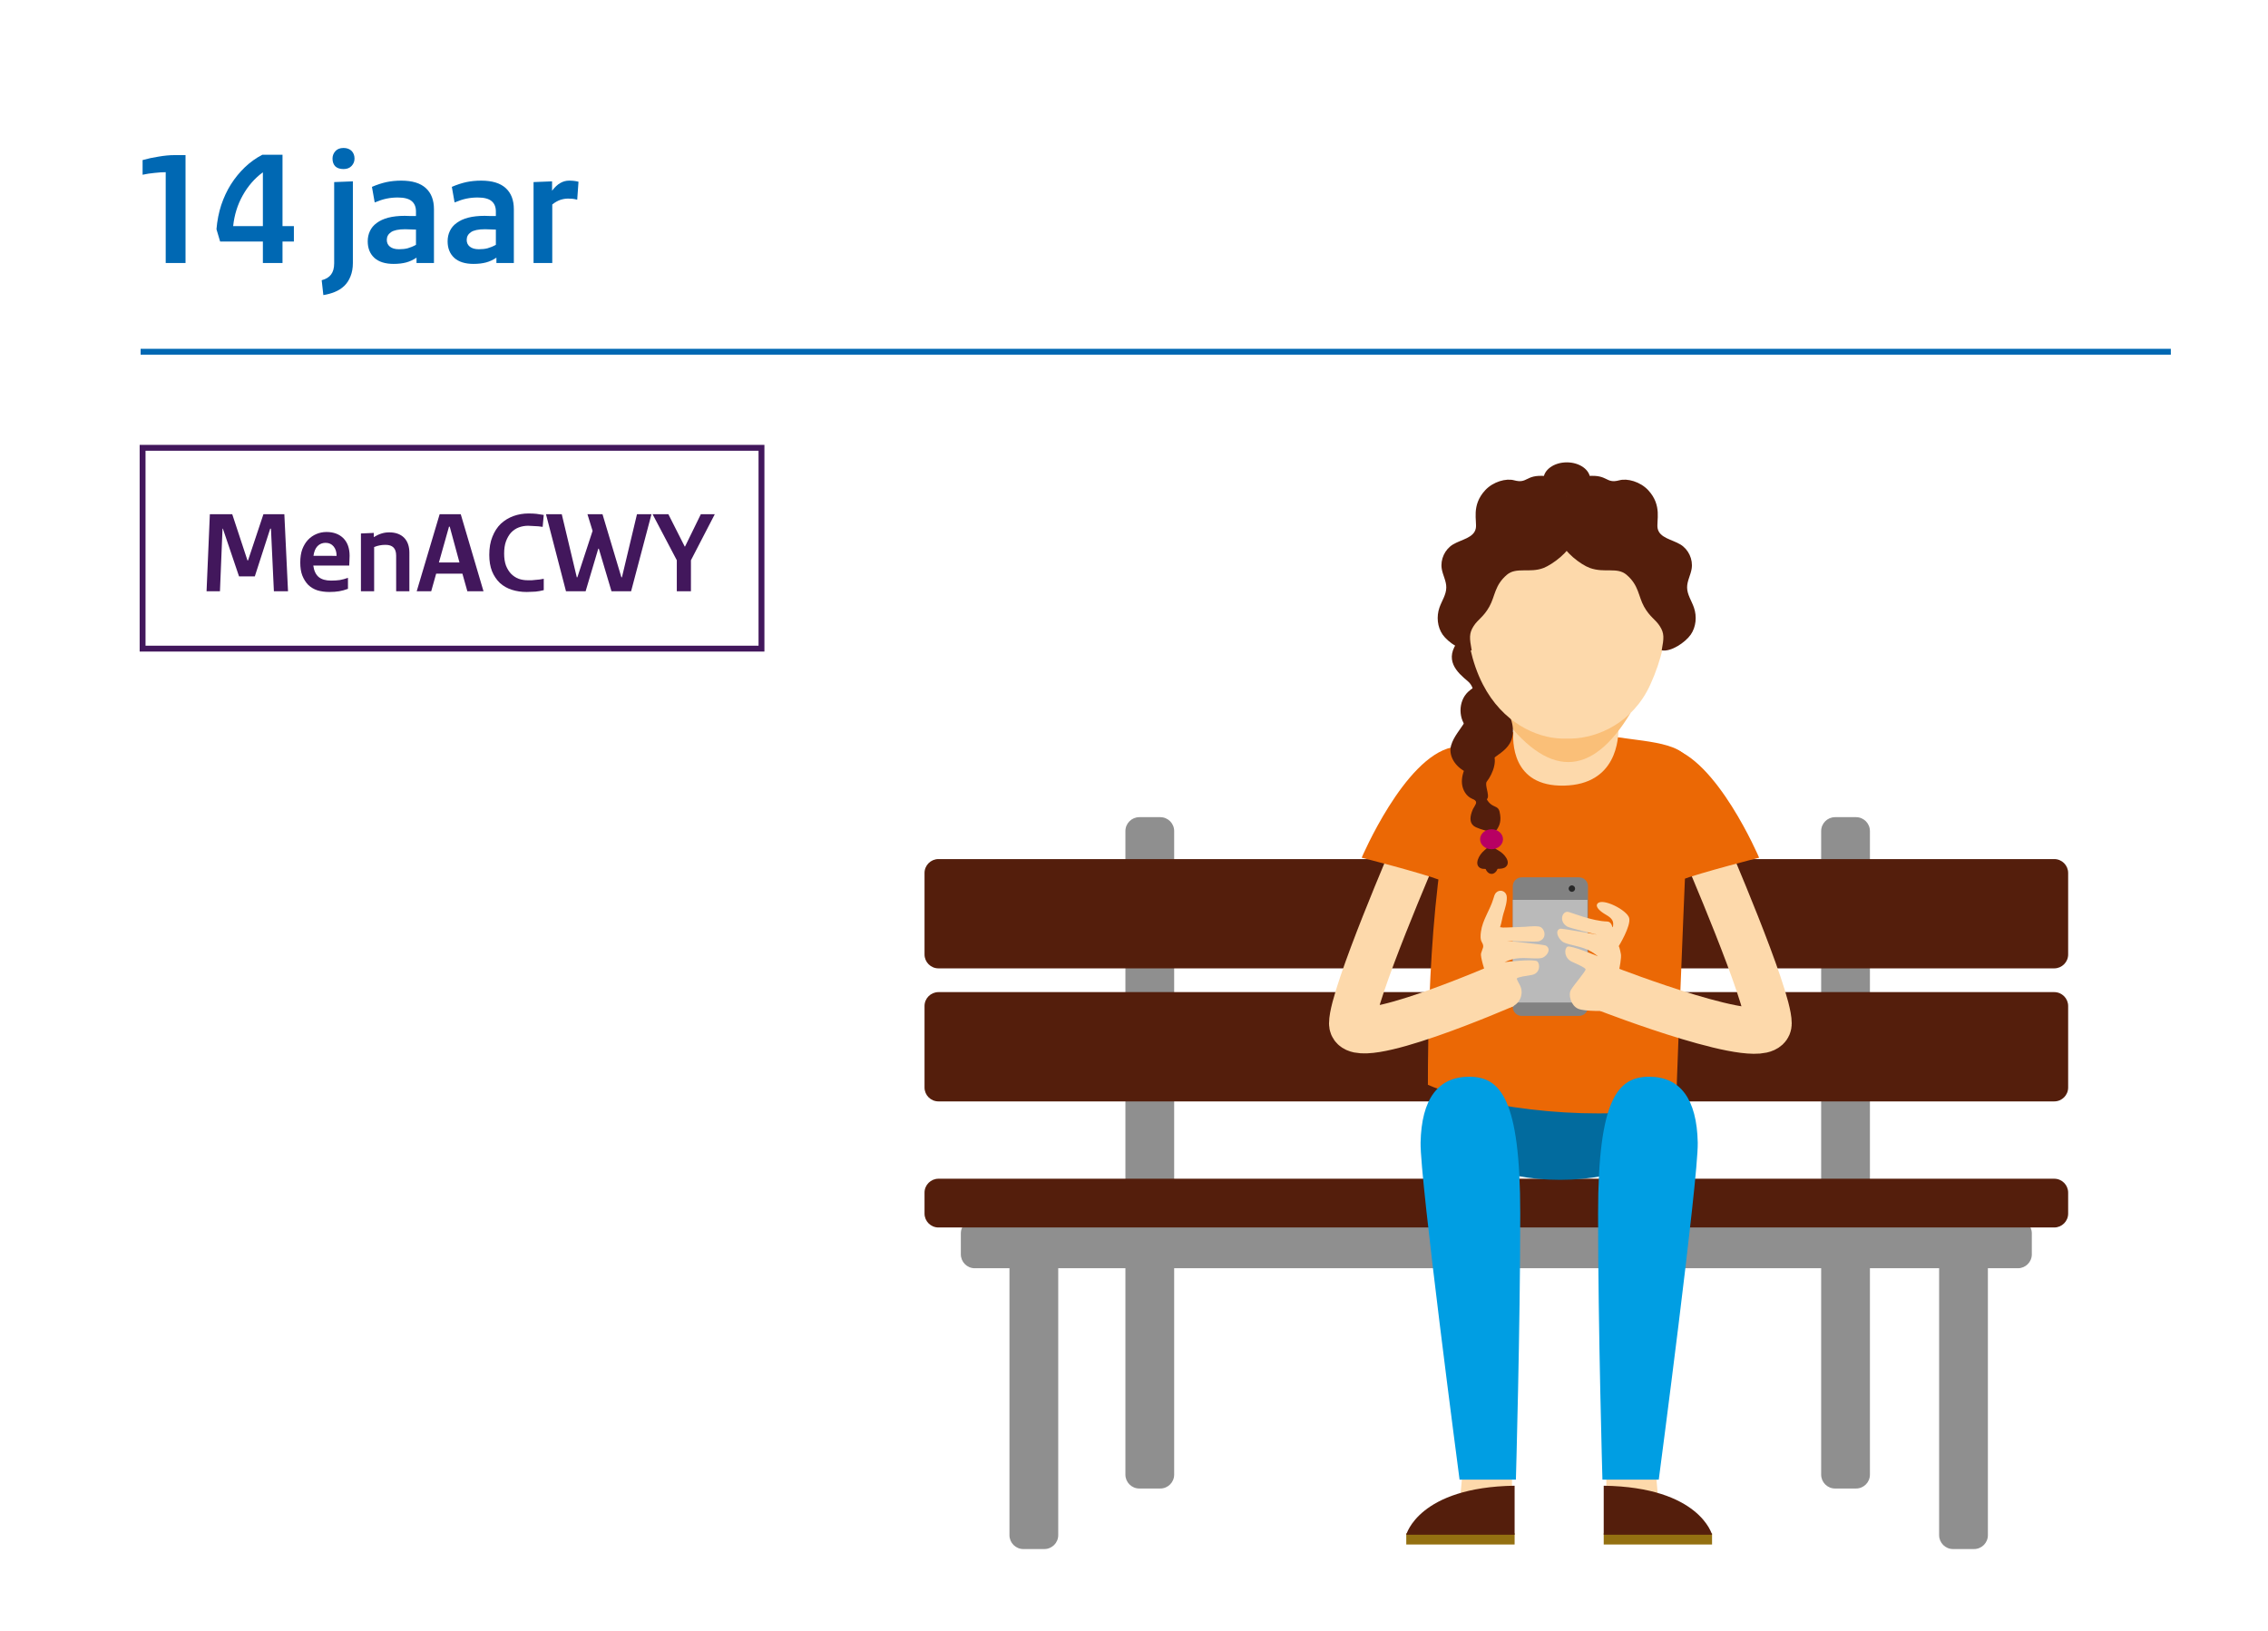 <?xml version="1.0" encoding="UTF-8" standalone="no"?>
<svg
   xmlns:dc="http://purl.org/dc/elements/1.1/"
   xmlns:cc="http://creativecommons.org/ns#"
   xmlns:rdf="http://www.w3.org/1999/02/22-rdf-syntax-ns#"
   xmlns:svg="http://www.w3.org/2000/svg"
   xmlns="http://www.w3.org/2000/svg"
   id="svg22648"
   version="1.1"
   viewBox="0 0 68.188 49.042"
   height="49.042mm"
   width="68.188mm">
  <rect x="0" y="0" width="68.188" height="49.042" fill="#333333" stroke="none"/>
  <defs
     id="defs22642">
    <clipPath
       id="clip6">
      <path
         id="path1555"
         d="M 707,325 H 819.324 V 448.508 H 707 Z m 0,0" />
    </clipPath>
    <clipPath
       id="clip7">
      <path
         id="path1558"
         d="M 685,325 H 810 V 448.508 H 685 Z m 0,0" />
    </clipPath>
  </defs>
  <g
     transform="translate(-84.59,-103.991)"
     id="layer1">
    <path
       id="path3170"
       d="M 84.59,153.033 H 152.779 V 103.991 H 84.59 Z m 0,0"
       style="fill:#ffffff;fill-opacity:1;fill-rule:nonzero;stroke:none;stroke-width:0.353" />
    <g
       transform="matrix(0.353,0,0,0.353,-136.261,-5.191)"
       id="g23342">
      <path
         style="fill:#8f8f8f;fill-opacity:1;fill-rule:nonzero;stroke:none"
         d="m 721.492,434.902 v -54.816 c 0,-0.652 0.531,-1.184 1.184,-1.184 h 1.785 c 0.656,0 1.184,0.531 1.184,1.184 v 54.816 c 0,0.656 -0.527,1.184 -1.184,1.184 h -1.785 c -0.652,0 -1.184,-0.527 -1.184,-1.184"
         id="path3172" />
      <path
         style="fill:#8f8f8f;fill-opacity:1;fill-rule:nonzero;stroke:none"
         d="m 711.617,440.059 v -25.945 c 0,-0.652 0.531,-1.184 1.184,-1.184 h 1.785 c 0.652,0 1.184,0.531 1.184,1.184 v 25.945 c 0,0.656 -0.531,1.184 -1.184,1.184 h -1.785 c -0.652,0 -1.184,-0.527 -1.184,-1.184"
         id="path3174" />
      <path
         style="fill:#8f8f8f;fill-opacity:1;fill-rule:nonzero;stroke:none"
         d="m 780.75,434.902 v -54.816 c 0,-0.652 0.531,-1.184 1.184,-1.184 h 1.785 c 0.656,0 1.184,0.531 1.184,1.184 v 54.816 c 0,0.656 -0.527,1.184 -1.184,1.184 h -1.785 c -0.652,0 -1.184,-0.527 -1.184,-1.184"
         id="path3176" />
      <path
         style="fill:#8f8f8f;fill-opacity:1;fill-rule:nonzero;stroke:none"
         d="m 790.797,440.059 v -25.945 c 0,-0.652 0.531,-1.184 1.184,-1.184 h 1.785 c 0.656,0 1.184,0.531 1.184,1.184 v 25.945 c 0,0.656 -0.527,1.184 -1.184,1.184 h -1.785 c -0.652,0 -1.184,-0.527 -1.184,-1.184"
         id="path3178" />
      <path
         style="fill:#8f8f8f;fill-opacity:1;fill-rule:nonzero;stroke:none"
         d="m 797.508,417.324 h -88.848 c -0.652,0 -1.184,-0.531 -1.184,-1.184 v -1.785 c 0,-0.656 0.531,-1.184 1.184,-1.184 h 88.848 c 0.652,0 1.184,0.527 1.184,1.184 v 1.785 c 0,0.652 -0.531,1.184 -1.184,1.184"
         id="path3180" />
      <path
         style="fill:#541e0c;fill-opacity:1;fill-rule:nonzero;stroke:none"
         d="m 800.602,391.781 h -95.031 c -0.656,0 -1.188,-0.531 -1.188,-1.184 v -6.941 c 0,-0.652 0.531,-1.184 1.188,-1.184 h 95.031 c 0.652,0 1.184,0.531 1.184,1.184 v 6.941 c 0,0.652 -0.531,1.184 -1.184,1.184"
         id="path3182" />
      <path
         style="fill:#541e0c;fill-opacity:1;fill-rule:nonzero;stroke:none"
         d="m 800.602,403.113 h -95.031 c -0.656,0 -1.188,-0.527 -1.188,-1.184 v -6.941 c 0,-0.652 0.531,-1.184 1.188,-1.184 h 95.031 c 0.652,0 1.184,0.531 1.184,1.184 v 6.941 c 0,0.656 -0.531,1.184 -1.184,1.184"
         id="path3184" />
      <path
         style="fill:#541e0c;fill-opacity:1;fill-rule:nonzero;stroke:none"
         d="m 800.602,413.852 h -95.031 c -0.656,0 -1.188,-0.531 -1.188,-1.184 v -1.785 c 0,-0.652 0.531,-1.184 1.188,-1.184 h 95.031 c 0.652,0 1.184,0.531 1.184,1.184 v 1.785 c 0,0.652 -0.531,1.184 -1.184,1.184"
         id="path3186" />
    </g>
    <g
       transform="matrix(0.353,0,0,0.353,-136.261,-5.191)"
       id="g23332">
      <path
         style="fill:#026b9e;fill-opacity:1;fill-rule:nonzero;stroke:none"
         d="m 767.816,405.586 c 0,2.324 -4.164,4.207 -9.301,4.207 -5.137,0 -9.301,-1.883 -9.301,-4.207 0,-2.32 4.164,-4.207 9.301,-4.207 5.137,0 9.301,1.887 9.301,4.207"
         id="path3188" />
      <path
         style="fill:#fdd9ab;fill-opacity:1;fill-rule:nonzero;stroke:none"
         d="M 754.418,435.035 V 437.25 l -2.211,1.035 -2.215,-1.18 0.219,-2.512 z m 0,0"
         id="path3190" />
      <path
         style="fill:#947011;fill-opacity:1;fill-rule:nonzero;stroke:none"
         d="m 745.414,440.855 h 9.227 v -0.957 h -9.227 z m 0,0"
         id="path3192" />
      <path
         style="fill:#541e0c;fill-opacity:1;fill-rule:nonzero;stroke:none"
         d="m 754.641,436.145 v 3.875 h -9.227 c 0,0 1.051,-4.051 9.227,-4.172"
         id="path3194" />
      <path
         style="fill:#fdd9ab;fill-opacity:1;fill-rule:nonzero;stroke:none"
         d="M 762.453,435.035 V 437.25 l 2.215,1.035 2.211,-1.18 -0.219,-2.512 z m 0,0"
         id="path3196" />
      <path
         style="fill:#947011;fill-opacity:1;fill-rule:nonzero;stroke:none"
         d="m 771.457,440.855 h -9.227 v -0.957 h 9.227 z m 0,0"
         id="path3198" />
      <path
         style="fill:#541e0c;fill-opacity:1;fill-rule:nonzero;stroke:none"
         d="m 762.23,436.145 v 3.875 h 9.227 c 0,0 -1.051,-4.051 -9.227,-4.172"
         id="path3200" />
      <path
         style="fill:#eb6805;fill-opacity:1;fill-rule:nonzero;stroke:none"
         d="m 763.266,372.074 c -0.496,1.938 -1.965,3.141 -4.074,3.16 -1.941,0.019 -3.82,-1.629 -3.789,-3.562 -4.34,-0.242 -5.145,2.531 -5.543,3.812 -2.605,8.367 -2.605,23.004 -2.605,26.215 5.078,2.211 15.023,3.164 21.141,1.812 0.09,-3.902 1.133,-28.535 1.133,-28.535 0.375,-2.359 -3.223,-2.449 -6.262,-2.902"
         id="path3206" />
      <path
         style="fill:#541e0c;fill-opacity:1;fill-rule:nonzero;stroke:none"
         d="m 753.254,382.934 c 0,0.441 -0.258,0.801 -0.574,0.801 -0.32,0 -0.578,-0.359 -0.578,-0.801 0,-0.445 0.258,-0.801 0.578,-0.801 0.316,0 0.574,0.355 0.574,0.801"
         id="path3212" />
      <path
         style="fill:#009ee3;fill-opacity:1;fill-rule:nonzero;stroke:none"
         d="m 749.953,435.332 c 0,0 -3.383,-25.629 -3.32,-28.711 0.074,-3.691 1.477,-5.609 4.133,-5.609 2.656,0 4.355,1.844 4.355,11.66 0,9.816 -0.371,22.66 -0.371,22.66 z m 0,0"
         id="path3214" />
      <path
         style="fill:#009ee3;fill-opacity:1;fill-rule:nonzero;stroke:none"
         d="m 766.918,435.332 c 0,0 3.383,-25.629 3.32,-28.711 -0.074,-3.691 -1.477,-5.609 -4.133,-5.609 -2.656,0 -4.355,1.844 -4.355,11.66 0,9.816 0.371,22.66 0.371,22.66 z m 0,0"
         id="path3216" />
      <path
         style="fill:#828282;fill-opacity:1;fill-rule:nonzero;stroke:none"
         d="m 760.125,395.832 h -4.879 c -0.422,0 -0.762,-0.344 -0.762,-0.766 v -10.277 c 0,-0.422 0.34,-0.762 0.762,-0.762 h 4.879 c 0.422,0 0.766,0.34 0.766,0.762 v 10.277 c 0,0.422 -0.344,0.766 -0.766,0.766"
         id="path3218" />
      <path
         style="fill:#bababa;fill-opacity:1;fill-rule:nonzero;stroke:none"
         d="m 760.844,394.688 h -6.359 v -8.742 h 6.359 z m 0,0"
         id="path3220" />
      <path
         style="fill:#282828;fill-opacity:1;fill-rule:nonzero;stroke:none"
         d="m 759.793,384.988 c 0,0.152 -0.125,0.273 -0.277,0.273 -0.148,0 -0.273,-0.121 -0.273,-0.273 0,-0.152 0.125,-0.277 0.273,-0.277 0.152,0 0.277,0.125 0.277,0.277"
         id="path3222" />
      <path
         style="fill:#fdd9ab;fill-opacity:1;fill-rule:nonzero;stroke:none"
         d="m 763.113,393.824 c 0,0 0.684,-2.676 0.582,-3.25 -0.102,-0.57 -0.184,-0.688 -0.184,-0.688 0,0 1.059,-1.723 0.887,-2.395 -0.172,-0.668 -2.266,-1.738 -2.691,-1.234 -0.242,0.285 0.238,0.684 0.723,0.961 0.48,0.277 0.609,0.504 0.609,0.797 -0.004,0.293 -0.074,0.258 -0.074,0.258 0,0 -0.066,-0.473 -0.434,-0.484 -1.312,-0.031 -3.066,-0.777 -3.336,-0.82 -0.496,-0.082 -0.82,0.812 -0.07,1.254 0.223,0.129 2.547,0.688 2.547,0.688 0,0 -3.016,-0.551 -3.152,-0.508 -0.469,0.156 -0.188,0.781 0.152,1.066 0.383,0.316 1.359,0.34 2.227,0.742 0.41,0.191 0.848,0.543 0.848,0.543 0,0 -2.348,-0.977 -2.613,-0.82 -0.266,0.156 -0.305,0.953 0.379,1.277 0.395,0.184 1.129,0.496 1.172,0.645 0.043,0.145 -0.996,1.324 -1.25,1.762 -0.25,0.438 0.016,1.332 0.605,1.598 0.59,0.262 2.453,0.184 2.453,0.184 z m 0,0"
         id="path3224" />
      <path
         style="fill:#fdd9ab;fill-opacity:1;fill-rule:nonzero;stroke:none"
         d="m 753.184,395.07 c 0,0 -1.547,-4.023 -1.402,-4.566 0.117,-0.438 0.309,-0.551 0.074,-0.941 -0.156,-0.262 -0.121,-0.613 -0.082,-0.906 0.129,-0.996 0.773,-1.848 1.059,-2.812 0.055,-0.18 0.098,-0.375 0.227,-0.512 0.133,-0.141 0.348,-0.199 0.531,-0.145 0.188,0.055 0.336,0.219 0.371,0.41 0.078,0.426 -0.141,1.113 -0.273,1.523 -0.086,0.273 -0.16,0.797 -0.285,1.152 l 0.238,0.031 c 0.305,0.008 1.16,-0.043 1.492,-0.047 0.504,0 1.055,-0.109 1.559,-0.043 0.516,0.059 0.797,1.047 -0.012,1.266 -0.238,0.066 -2.688,-0.047 -2.688,-0.047 0,0 3.168,0.32 3.309,0.406 0.477,0.289 0.141,0.828 -0.23,1.012 -0.414,0.211 -1.434,-0.051 -2.359,0.098 -0.438,0.074 -0.918,0.297 -0.918,0.297 0,0 2.504,-0.293 2.773,-0.062 0.266,0.234 0.254,1.039 -0.48,1.16 -0.418,0.074 -1.203,0.172 -1.254,0.305 -0.019,0.047 0.082,0.246 0.23,0.512 0.449,0.789 -0.012,1.785 -0.902,1.961 l -0.406,0.082 z m 0,0"
         id="path3226" />
      <g
         clip-path="url(#clip6)"
         clip-rule="nonzero"
         id="g3230">
        <path
           style="fill:none;stroke:#fdd9ab;stroke-width:3.933;stroke-linecap:butt;stroke-linejoin:miter;stroke-miterlimit:10;stroke-opacity:1"
           d="m 9.75e-4,0.002 c 0,0 5.48,-12.664 5.48,-15.051 0,-2.387 -13.648,2.902 -13.648,2.902"
           transform="matrix(1,0,0,-1,770.796,381.424)"
           id="path3228" />
      </g>
      <path
         style="fill:#eb6805;fill-opacity:1;fill-rule:nonzero;stroke:none"
         d="m 767.844,384.484 c -4.094,-3.699 -2.543,-7.879 -2.734,-8.121 l 2.668,-3.41 c 4.062,0.879 7.688,9.402 7.688,9.402 0,0 -4.875,1.234 -6.727,1.922"
         id="path3232" />
      <g
         clip-path="url(#clip7)"
         clip-rule="nonzero"
         id="g3236">
        <path
           style="fill:none;stroke:#fdd9ab;stroke-width:3.933;stroke-linecap:butt;stroke-linejoin:miter;stroke-miterlimit:10;stroke-opacity:1"
           d="m 2.5625e-4,0.002 c 0,0 -5.484,-12.664 -5.484,-15.051 0,-2.387 12.996,3.289 12.996,3.289"
           transform="matrix(1,0,0,-1,746.285,381.424)"
           id="path3234" />
      </g>
      <path
         style="fill:#eb6805;fill-opacity:1;fill-rule:nonzero;stroke:none"
         d="m 749.234,384.484 c 4.098,-3.699 2.547,-7.879 2.738,-8.121 l -2.668,-3.41 c -4.066,0.879 -7.688,9.402 -7.688,9.402 0,0 4.875,1.234 6.727,1.922"
         id="path3238" />
      <path
         style="fill:#fdd9ab;fill-opacity:1;fill-rule:nonzero;stroke:none"
         d="m 759.379,366.508 c 1.141,0 2.695,0.527 3.426,2.008 0.473,0.957 0.648,1.828 0.676,2.746 0.027,0.926 -0.129,4.855 -4.625,4.953 -4.496,0.102 -4.402,-3.824 -4.316,-4.754 0.086,-0.918 0.312,-1.902 0.855,-2.781 0.91,-1.477 2.414,-2.113 3.555,-2.164 z m 0,0"
         id="path3240" />
      <path
         style="fill:#fabf78;fill-opacity:1;fill-rule:nonzero;stroke:none"
         d="m 753.387,370.023 c 4.059,5.582 7.766,5.582 11.129,0 z m 0,0"
         id="path3242" />
      <path
         style="fill:#541e0c;fill-opacity:1;fill-rule:nonzero;stroke:none"
         d="m 750.641,367.309 c 0.859,0.715 0.566,2.094 -0.191,3.398 -0.402,0.699 -0.996,1.309 -1.219,2.086 -0.219,0.777 0.227,1.656 1.09,2.164 0.156,0.09 0.27,0.633 0.445,0.66 0.566,0.094 0.785,1.332 0.652,1.891 -0.141,0.555 -0.238,0.418 -0.426,0.961 -0.188,0.543 -0.172,1.047 0.348,1.289 0.465,0.215 0.844,0.262 1.32,0.453 0.434,0.438 -0.113,1.125 -0.59,1.516 -0.477,0.387 -0.895,1.219 -0.352,1.508 0.145,0.078 0.316,0.078 0.48,0.078 0.344,-0.004 0.688,-0.012 1.031,-0.012 0.234,-0.004 0.496,-0.016 0.672,-0.176 0.434,-0.398 -0.102,-1.082 -0.617,-1.371 -0.512,-0.285 -1.148,-0.805 -0.863,-1.32 0.141,-0.254 0.551,-0.23 0.711,-0.477 0.246,-0.375 0.402,-0.781 0.227,-1.527 -0.199,-0.824 -1.109,0.117 -1.566,-2.629 -0.113,-0.688 0.32,-1.34 0.863,-1.777 0.547,-0.434 1.195,-0.777 1.555,-1.375 0.551,-0.91 0.246,-2.105 -0.309,-3.008 -0.555,-0.906 -1.332,-1.668 -1.805,-2.617 -0.348,-0.695 -0.516,-1.477 -0.496,-2.254 0.008,-0.18 0.012,-0.379 -0.125,-0.492 -0.203,-0.172 -0.5,0.019 -0.695,0.207 -0.43,0.414 0.539,-2.391 -0.863,-0.691 -1.398,1.699 -0.137,2.797 0.723,3.516"
         id="path3248" />
      <path
         style="fill:#541e0c;fill-opacity:1;fill-rule:nonzero;stroke:none"
         d="m 752.66,369.051 c 0.34,0.48 0.672,0.984 0.836,1.555 0.16,0.566 0.133,1.219 -0.211,1.699 -0.32,0.453 -0.926,0.883 -0.723,1.398 0.066,0.172 -0.008,-0.562 0.113,-0.426 0.598,0.656 0.137,1.898 -0.406,2.598 -0.199,0.258 0.25,1.164 0.055,1.434 -0.289,0.398 -0.391,0.926 -0.273,1.402 -0.125,0.211 -0.473,0.199 -0.641,0.016 -0.168,-0.184 -0.18,-0.465 -0.113,-0.703 0.047,-0.152 0.117,-0.316 0.047,-0.457 -0.062,-0.137 -0.223,-0.188 -0.359,-0.25 -0.473,-0.219 -0.766,-0.73 -0.824,-1.25 -0.055,-0.52 0.098,-1.039 0.336,-1.508 0.25,-0.504 0.605,-1.082 0.344,-1.582 -0.121,-0.227 0.039,-1.398 -0.145,-1.57 -0.875,-0.805 -0.883,-2.359 -0.023,-3.176 0.293,-0.277 0.66,-0.469 0.945,-0.754 0.547,-0.539 0.355,-0.383 0.086,-1.102 z m 0,0"
         id="path3250" />
      <path
         style="fill:#fdd9ab;fill-opacity:1;fill-rule:nonzero;stroke:none"
         d="m 759.484,372.207 c 2.195,-0.055 5.219,-1.301 6.719,-4.605 0.965,-2.129 1.359,-4.062 1.469,-6.086 0.113,-2.051 0.051,-10.715 -8.602,-10.715 -8.648,0 -8.711,8.664 -8.602,10.715 0.113,2.023 0.488,4.176 1.473,6.086 1.664,3.227 4.523,4.551 6.719,4.605 z m 0,0"
         id="path3252" />
      <path
         style="fill:#541e0c;fill-opacity:1;fill-rule:nonzero;stroke:none"
         d="m 759.094,351.391 c -0.133,1.512 -0.5,3.285 -0.414,4.07 0.094,0.785 1.602,1.941 2.371,2.215 1.262,0.453 2.32,-0.102 3.121,0.578 1.059,0.902 0.992,1.812 1.492,2.715 0.504,0.898 0.961,1.07 1.336,1.652 0.41,0.629 0.359,1.043 0.168,2.07 0.789,0.16 2.016,-0.68 2.473,-1.336 0.457,-0.66 0.535,-1.547 0.273,-2.305 -0.195,-0.57 -0.574,-1.098 -0.582,-1.703 -0.008,-0.555 0.301,-1.059 0.387,-1.605 0.129,-0.801 -0.27,-1.656 -0.961,-2.07 -0.703,-0.422 -1.77,-0.555 -1.934,-1.359 -0.129,-0.633 0.414,-1.949 -0.805,-3.262 -0.684,-0.734 -1.789,-1.027 -2.457,-0.844 -1.184,0.32 -0.949,-0.504 -2.656,-0.363 -0.582,0.047 -1.73,0.629 -1.812,1.547"
         id="path3254" />
      <path
         style="fill:#541e0c;fill-opacity:1;fill-rule:nonzero;stroke:none"
         d="m 759.059,351.391 c 0.133,1.512 0.504,3.285 0.414,4.07 -0.09,0.785 -1.609,1.922 -2.367,2.215 -1.164,0.453 -2.324,-0.102 -3.121,0.578 -1.059,0.902 -0.992,1.812 -1.496,2.715 -0.504,0.898 -0.961,1.07 -1.336,1.652 -0.406,0.629 -0.355,1.043 -0.168,2.07 -0.785,0.16 -2.012,-0.68 -2.473,-1.336 -0.457,-0.66 -0.535,-1.547 -0.273,-2.305 0.199,-0.57 0.578,-1.098 0.582,-1.703 0.012,-0.555 -0.301,-1.059 -0.387,-1.605 -0.129,-0.801 0.27,-1.656 0.961,-2.07 0.703,-0.422 1.773,-0.555 1.938,-1.359 0.129,-0.633 -0.414,-1.949 0.805,-3.262 0.68,-0.734 1.785,-1.027 2.457,-0.844 1.184,0.32 0.945,-0.504 2.652,-0.363 0.582,0.047 1.73,0.629 1.812,1.547"
         id="path3256" />
      <path
         style="fill:#541e0c;fill-opacity:1;fill-rule:nonzero;stroke:none"
         d="m 757.098,350.121 c 0,0.793 0.891,1.438 1.988,1.438 1.102,0 1.992,-0.645 1.992,-1.438 0,-0.797 -0.891,-1.441 -1.992,-1.441 -1.098,0 -1.988,0.645 -1.988,1.441"
         id="path3258" />
      <path
         style="fill:#b80063;fill-opacity:1;fill-rule:nonzero;stroke:none"
         d="m 753.652,380.781 c 0,0.473 -0.438,0.852 -0.973,0.852 -0.539,0 -0.977,-0.379 -0.977,-0.852 0,-0.469 0.438,-0.848 0.977,-0.848 0.535,0 0.973,0.379 0.973,0.848"
         id="path3260" />
    </g>
    <g
       transform="matrix(0.353,0,0,0.353,-136.261,-5.191)"
       id="g23299">
      <path
         style="fill:none;stroke:#0068b3;stroke-width:0.5;stroke-linecap:butt;stroke-linejoin:miter;stroke-miterlimit:4;stroke-opacity:1"
         d="M -6.125e-4,-2.125e-4 H 172.913"
         transform="matrix(1,0,0,-1,637.618,339.258)"
         id="path3262" />
      <g
         style="fill:#0068b3;fill-opacity:1"
         id="g3278">
        <g
           transform="translate(636.551,331.698)"
           id="use3264">
          <path
             id="path23211"
             d="m 1.234,-8.766 c 0.438,-0.125 0.895,-0.223 1.375,-0.297 0.488,-0.082 0.93,-0.125 1.328,-0.125 H 4.891 V 0 h -1.688 v -7.734 c -0.281,0 -0.602,0.023 -0.953,0.062 -0.355,0.031 -0.695,0.086 -1.016,0.156 z m 0,0"
             style="stroke:none" />
        </g>
        <g
           transform="translate(643.733,331.698)"
           id="use3266">
          <path
             id="path23215"
             d="M 5.969,-3.141 H 6.938 v 1.312 H 5.969 V 0 H 4.297 V -1.828 H 0.656 L 0.344,-2.875 C 0.406,-3.602 0.539,-4.289 0.75,-4.938 0.969,-5.582 1.242,-6.172 1.578,-6.703 1.922,-7.242 2.316,-7.727 2.766,-8.156 3.211,-8.582 3.707,-8.938 4.25,-9.219 h 1.719 z m -1.672,0 v -4.562 h -0.031 c -0.688,0.512 -1.25,1.164 -1.688,1.953 -0.438,0.781 -0.711,1.652 -0.812,2.609 z m 0,0"
             style="stroke:none" />
        </g>
        <g
           transform="translate(650.915,331.698)"
           id="use3268">
          <path
             id="path23219"
             d=""
             style="stroke:none" />
        </g>
        <g
           transform="translate(653.211,331.698)"
           id="use3270">
          <path
             id="path23223"
             d="m 2.484,0 c 0,0.438 -0.07,0.816 -0.203,1.141 C 2.156,1.461 1.977,1.734 1.75,1.953 1.52,2.172 1.25,2.344 0.938,2.469 0.633,2.594 0.312,2.68 -0.031,2.734 L -0.172,1.469 C 0.191,1.375 0.457,1.211 0.625,0.984 0.801,0.754 0.891,0.438 0.891,0.031 v -6.922 l 1.594,-0.062 z M 0.75,-8.891 c 0,-0.238 0.078,-0.445 0.234,-0.625 0.164,-0.188 0.398,-0.281 0.703,-0.281 0.289,0 0.52,0.086 0.688,0.25 0.164,0.168 0.25,0.387 0.25,0.656 0,0.242 -0.086,0.449 -0.25,0.625 C 2.207,-8.086 1.977,-8 1.688,-8 1.383,-8 1.148,-8.078 0.984,-8.234 0.828,-8.398 0.75,-8.617 0.75,-8.891 Z m 0,0"
             style="stroke:none" />
        </g>
        <g
           transform="translate(656.585,331.698)"
           id="use3272">
          <path
             id="path23227"
             d="M 6.016,0 H 4.531 v -0.453 c -0.281,0.188 -0.574,0.324 -0.875,0.406 -0.305,0.082 -0.664,0.125 -1.078,0.125 C 1.867,0.078 1.32,-0.094 0.938,-0.438 0.562,-0.789 0.375,-1.258 0.375,-1.844 c 0,-0.32 0.062,-0.613 0.188,-0.875 0.125,-0.27 0.316,-0.5 0.578,-0.688 0.258,-0.195 0.586,-0.348 0.984,-0.453 0.395,-0.102 0.863,-0.156 1.406,-0.156 0.176,0 0.336,0.008 0.484,0.016 0.156,0 0.312,0 0.469,0 v -0.391 c 0,-0.383 -0.121,-0.676 -0.359,-0.875 -0.242,-0.207 -0.637,-0.312 -1.188,-0.312 -0.336,0 -0.652,0.031 -0.953,0.094 C 1.68,-5.422 1.344,-5.312 0.969,-5.156 L 0.734,-6.484 c 0.438,-0.188 0.848,-0.32 1.234,-0.406 0.395,-0.082 0.816,-0.125 1.266,-0.125 0.938,0 1.633,0.215 2.094,0.641 0.457,0.418 0.688,1.016 0.688,1.797 z M 2,-1.969 c 0,0.242 0.086,0.434 0.266,0.578 0.188,0.148 0.441,0.219 0.766,0.219 0.27,0 0.516,-0.023 0.734,-0.078 0.227,-0.062 0.469,-0.16 0.719,-0.297 V -2.844 C 4.348,-2.852 4.195,-2.859 4.031,-2.859 3.863,-2.867 3.707,-2.875 3.562,-2.875 3,-2.875 2.598,-2.789 2.359,-2.625 2.117,-2.457 2,-2.238 2,-1.969 Z m 0,0"
             style="stroke:none" />
        </g>
        <g
           transform="translate(663.389,331.698)"
           id="use3274">
          <path
             id="path23231"
             d="M 6.016,0 H 4.531 v -0.453 c -0.281,0.188 -0.574,0.324 -0.875,0.406 -0.305,0.082 -0.664,0.125 -1.078,0.125 C 1.867,0.078 1.32,-0.094 0.938,-0.438 0.562,-0.789 0.375,-1.258 0.375,-1.844 c 0,-0.32 0.062,-0.613 0.188,-0.875 0.125,-0.27 0.316,-0.5 0.578,-0.688 0.258,-0.195 0.586,-0.348 0.984,-0.453 0.395,-0.102 0.863,-0.156 1.406,-0.156 0.176,0 0.336,0.008 0.484,0.016 0.156,0 0.312,0 0.469,0 v -0.391 c 0,-0.383 -0.121,-0.676 -0.359,-0.875 -0.242,-0.207 -0.637,-0.312 -1.188,-0.312 -0.336,0 -0.652,0.031 -0.953,0.094 C 1.68,-5.422 1.344,-5.312 0.969,-5.156 L 0.734,-6.484 c 0.438,-0.188 0.848,-0.32 1.234,-0.406 0.395,-0.082 0.816,-0.125 1.266,-0.125 0.938,0 1.633,0.215 2.094,0.641 0.457,0.418 0.688,1.016 0.688,1.797 z M 2,-1.969 c 0,0.242 0.086,0.434 0.266,0.578 0.188,0.148 0.441,0.219 0.766,0.219 0.27,0 0.516,-0.023 0.734,-0.078 0.227,-0.062 0.469,-0.16 0.719,-0.297 V -2.844 C 4.348,-2.852 4.195,-2.859 4.031,-2.859 3.863,-2.867 3.707,-2.875 3.562,-2.875 3,-2.875 2.598,-2.789 2.359,-2.625 2.117,-2.457 2,-2.238 2,-1.969 Z m 0,0"
             style="stroke:none" />
        </g>
        <g
           transform="translate(670.193,331.698)"
           id="use3276">
          <path
             id="path23235"
             d="m 4.609,-5.391 c -0.156,-0.039 -0.293,-0.066 -0.406,-0.078 -0.105,-0.008 -0.23,-0.016 -0.375,-0.016 -0.219,0 -0.438,0.039 -0.656,0.109 -0.219,0.074 -0.449,0.203 -0.688,0.391 V 0 h -1.594 v -6.891 l 1.578,-0.062 v 0.797 c 0.238,-0.312 0.473,-0.531 0.703,-0.656 0.227,-0.133 0.477,-0.203 0.75,-0.203 0.301,0 0.566,0.031 0.797,0.094 z m 0,0"
             style="stroke:none" />
        </g>
      </g>
      <g
         style="fill:#42175c;fill-opacity:1"
         id="g3294">
        <g
           transform="translate(642.53,359.659)"
           id="use3280">
          <path
             id="path23239"
             d="M 2.062,-5.328 1.844,0 H 0.703 l 0.281,-6.562 h 1.906 L 4.188,-2.625 h 0.047 l 1.312,-3.938 h 1.781 L 7.641,0 H 6.438 l -0.25,-5.328 H 6.125 l -1.312,4.062 H 3.469 l -1.375,-4.062 z m 0,0"
             style="stroke:none" />
        </g>
        <g
           transform="translate(650.87,359.659)"
           id="use3282">
          <path
             id="path23243"
             d="m 0.344,-2.453 c 0,-0.426 0.055,-0.801 0.172,-1.125 C 0.641,-3.898 0.801,-4.164 1,-4.375 c 0.207,-0.219 0.445,-0.383 0.719,-0.5 0.27,-0.113 0.555,-0.172 0.859,-0.172 0.602,0 1.082,0.18 1.438,0.531 0.352,0.355 0.531,0.855 0.531,1.5 0,0.148 -0.008,0.297 -0.016,0.453 0,0.148 -0.008,0.273 -0.016,0.375 h -3.062 c 0.062,0.449 0.219,0.777 0.469,0.984 0.25,0.199 0.598,0.297 1.047,0.297 0.281,0 0.531,-0.016 0.75,-0.047 0.219,-0.039 0.445,-0.102 0.688,-0.188 v 0.938 C 4.145,-0.109 3.895,-0.039 3.656,0 3.426,0.039 3.148,0.062 2.828,0.062 c -0.375,0 -0.719,-0.047 -1.031,-0.141 -0.305,-0.102 -0.562,-0.258 -0.781,-0.469 -0.211,-0.219 -0.375,-0.484 -0.5,-0.797 C 0.398,-1.656 0.344,-2.023 0.344,-2.453 Z m 3.094,-0.562 c 0,-0.332 -0.086,-0.598 -0.25,-0.797 C 3.02,-4.02 2.789,-4.125 2.5,-4.125 c -0.273,0 -0.5,0.094 -0.688,0.281 -0.18,0.188 -0.293,0.465 -0.344,0.828 z m 0,0"
             style="stroke:none" />
        </g>
        <g
           transform="translate(655.74,359.659)"
           id="use3284">
          <path
             id="path23247"
             d="m 3.641,-3.031 c 0,-0.32 -0.078,-0.555 -0.234,-0.703 -0.148,-0.145 -0.371,-0.219 -0.672,-0.219 -0.188,0 -0.355,0.016 -0.5,0.047 -0.137,0.023 -0.293,0.07 -0.469,0.141 V 0 h -1.125 v -4.922 l 1.094,-0.047 v 0.359 c 0.219,-0.133 0.426,-0.234 0.625,-0.297 0.207,-0.07 0.438,-0.109 0.688,-0.109 0.539,0 0.961,0.152 1.266,0.453 0.301,0.305 0.453,0.734 0.453,1.297 V 0 h -1.125 z m 0,0"
             style="stroke:none" />
        </g>
        <g
           transform="translate(661.07,359.659)"
           id="use3286">
          <path
             id="path23251"
             d="M 5.75,0 H 4.375 L 3.953,-1.5 H 1.719 L 1.297,0 H 0.062 L 2.016,-6.562 H 3.812 Z M 2.875,-5.5 H 2.812 l -0.859,3.047 h 1.75 z m 0,0"
             style="stroke:none" />
        </g>
        <g
           transform="translate(666.89,359.659)"
           id="use3288">
          <path
             id="path23255"
             d="M 5.062,-0.094 C 4.926,-0.062 4.805,-0.035 4.703,-0.016 4.598,0.004 4.488,0.02 4.375,0.031 4.27,0.039 4.156,0.047 4.031,0.047 3.914,0.055 3.773,0.062 3.609,0.062 3.16,0.062 2.738,0 2.344,-0.125 1.957,-0.25 1.617,-0.441 1.328,-0.703 1.047,-0.973 0.82,-1.305 0.656,-1.703 0.5,-2.098 0.422,-2.562 0.422,-3.094 0.422,-3.688 0.508,-4.203 0.688,-4.641 0.863,-5.086 1.102,-5.457 1.406,-5.75 1.719,-6.039 2.078,-6.258 2.484,-6.406 2.891,-6.551 3.316,-6.625 3.766,-6.625 4.023,-6.625 4.25,-6.613 4.438,-6.594 4.625,-6.57 4.832,-6.539 5.062,-6.5 L 4.969,-5.484 C 4.832,-5.504 4.711,-5.52 4.609,-5.531 4.516,-5.539 4.422,-5.547 4.328,-5.547 4.242,-5.555 4.148,-5.562 4.047,-5.562 3.953,-5.57 3.848,-5.578 3.734,-5.578 3.453,-5.578 3.188,-5.531 2.938,-5.438 2.688,-5.344 2.469,-5.195 2.281,-5 2.102,-4.801 1.957,-4.551 1.844,-4.25 1.738,-3.957 1.688,-3.609 1.688,-3.203 c 0,0.387 0.051,0.727 0.156,1.016 0.113,0.281 0.258,0.516 0.438,0.703 0.188,0.188 0.398,0.328 0.641,0.422 0.25,0.086 0.504,0.125 0.766,0.125 0.133,0 0.254,0 0.359,0 C 4.16,-0.945 4.27,-0.957 4.375,-0.969 4.488,-0.977 4.598,-0.988 4.703,-1 4.816,-1.02 4.938,-1.039 5.062,-1.062 Z m 0,0"
             style="stroke:none" />
        </g>
        <g
           transform="translate(672.08,359.659)"
           id="use3290">
          <path
             id="path23259"
             d="m 0.062,-6.562 h 1.344 l 1.281,5.375 H 2.734 L 4.031,-5.141 3.594,-6.562 H 4.875 l 1.609,5.375 H 6.531 L 7.812,-6.562 H 9.047 L 7.312,0 H 5.641 L 4.562,-3.625 H 4.516 L 3.438,0 H 1.766 Z m 0,0"
             style="stroke:none" />
        </g>
        <g
           transform="translate(681.19,359.659)"
           id="use3292">
          <path
             id="path23263"
             d="M 3.297,0 H 2.094 V -2.641 L 0.031,-6.562 H 1.375 l 1.391,2.75 h 0.031 l 1.344,-2.75 h 1.188 l -2.031,3.922 z m 0,0"
             style="stroke:none" />
        </g>
      </g>
      <path
         style="fill:none;stroke:#42175c;stroke-width:0.5;stroke-linecap:butt;stroke-linejoin:miter;stroke-miterlimit:4;stroke-opacity:1"
         d="M 0.001,0.001 H 52.712 V 17.107 H 0.001 Z m 0,0"
         transform="matrix(1,0,0,-1,637.784,364.548)"
         id="path3296" />
    </g>
  </g>
</svg>
